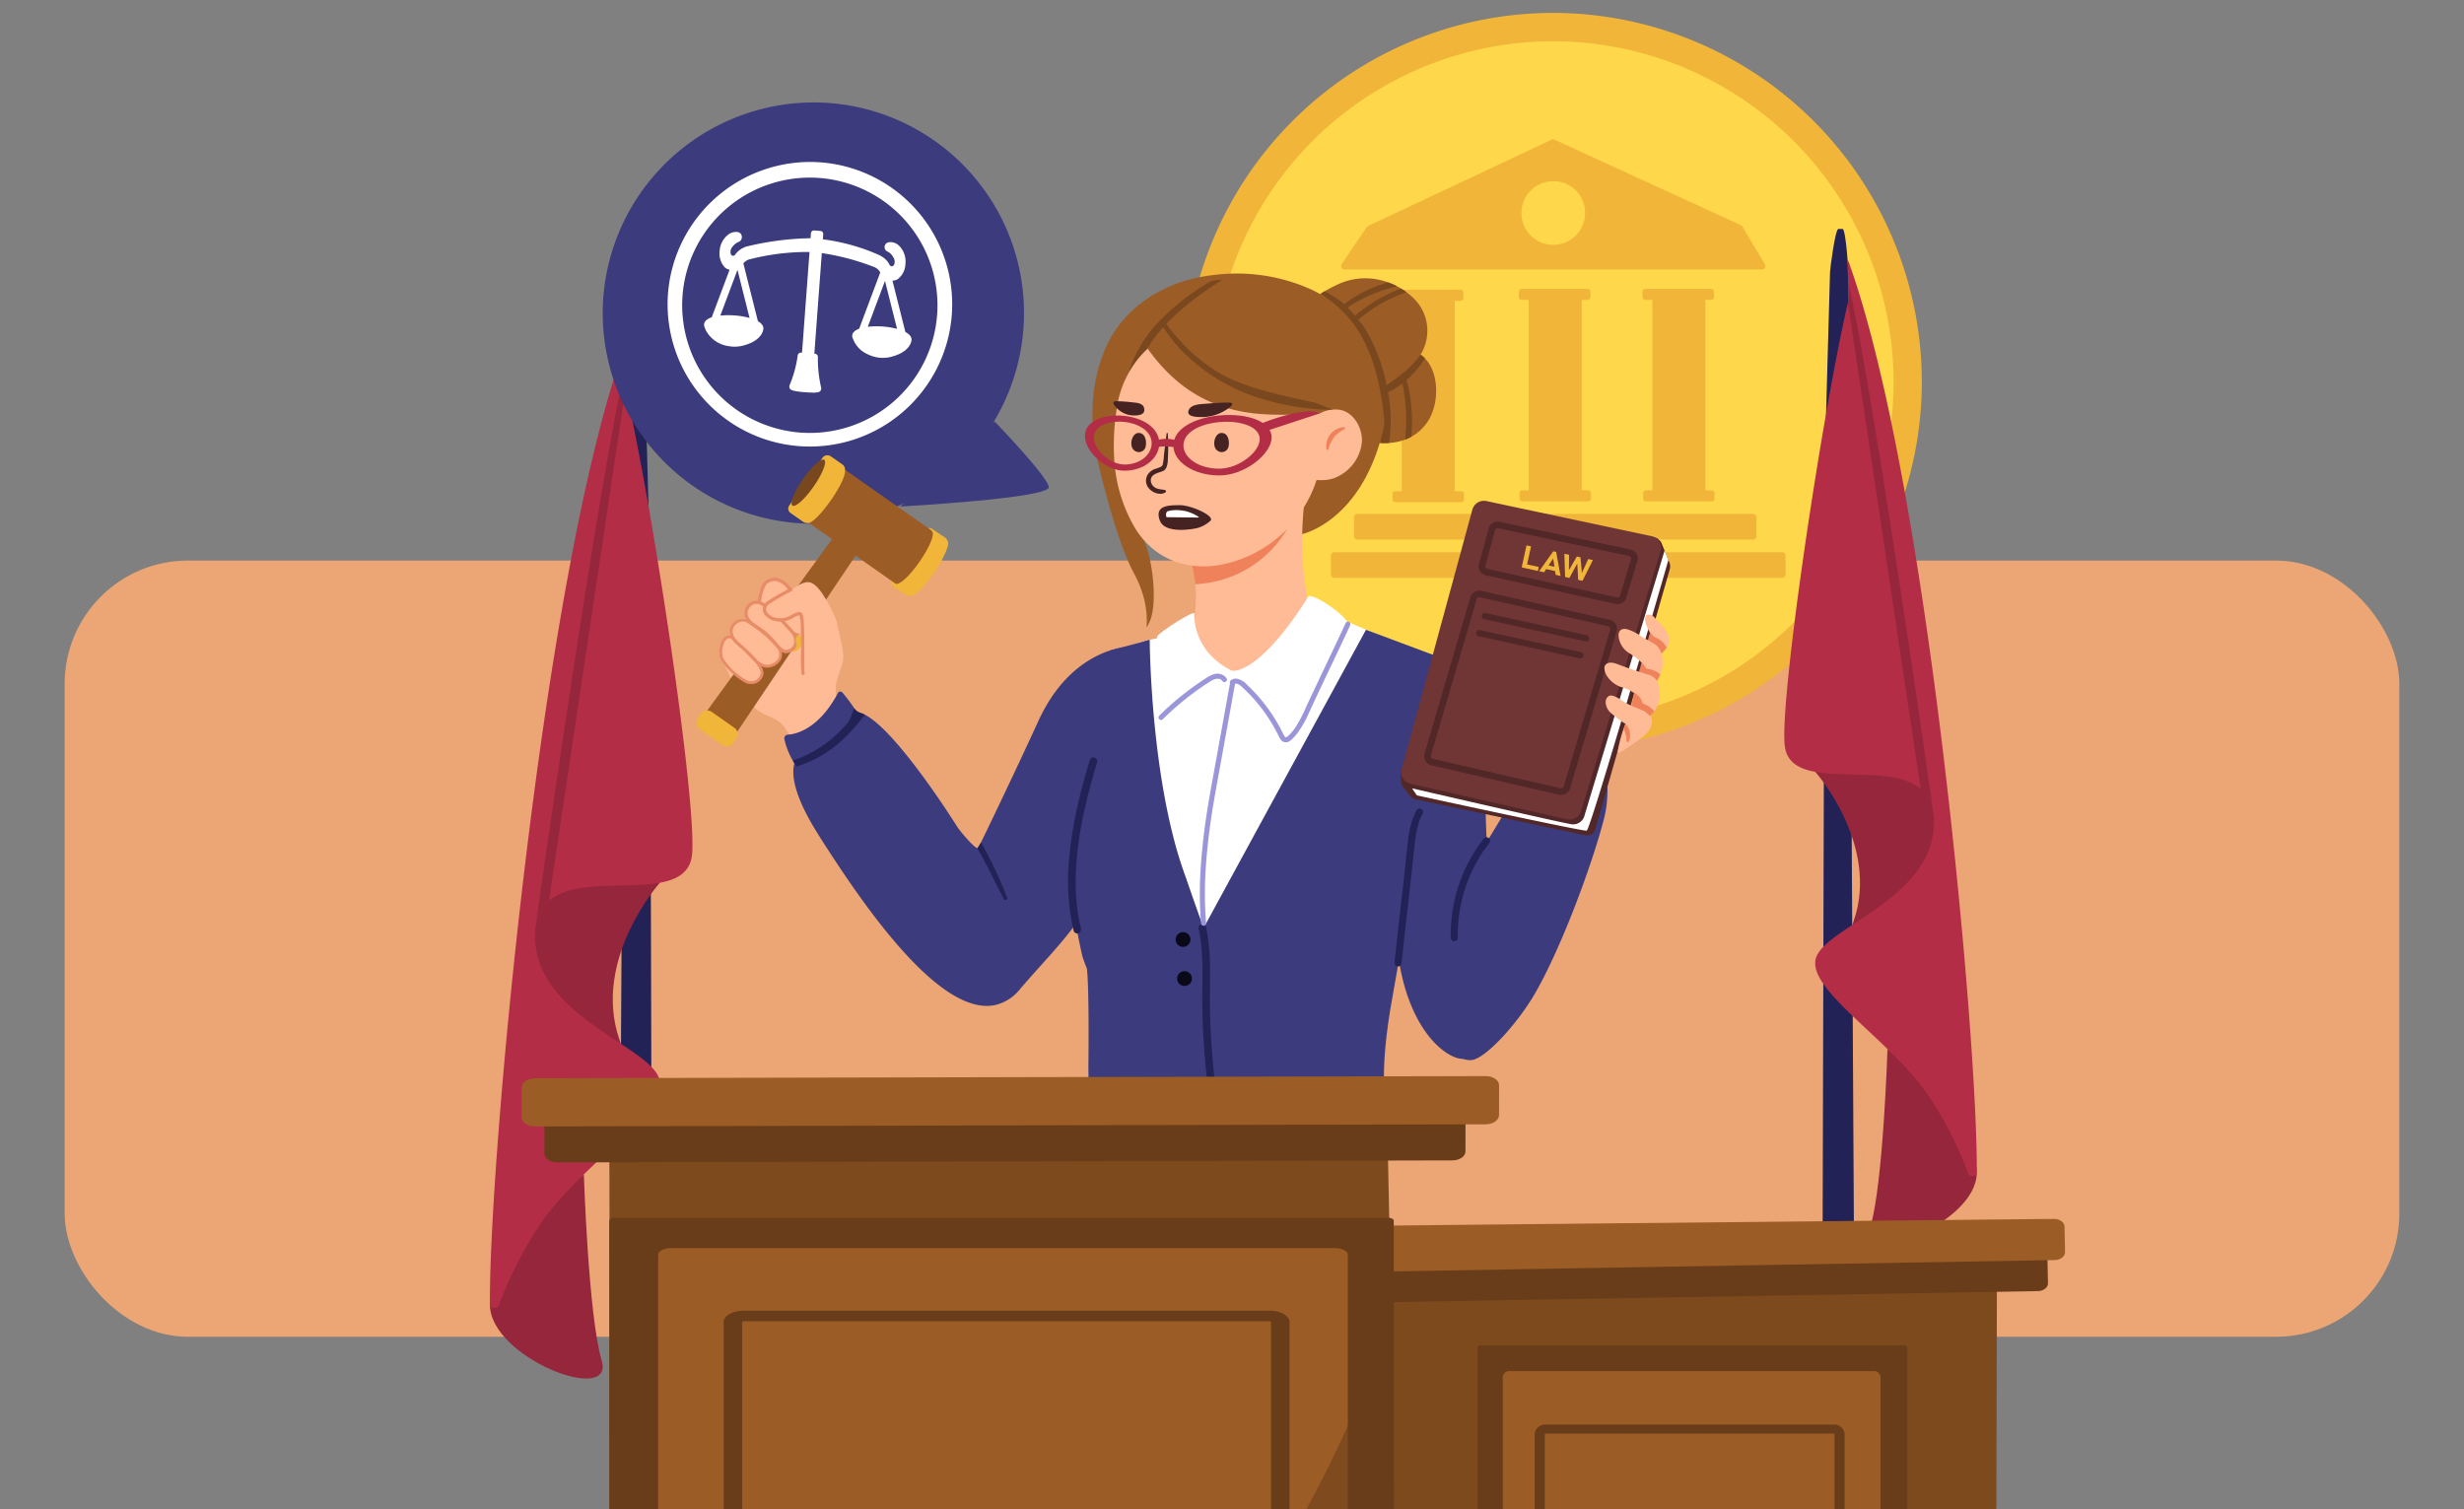 <svg xmlns="http://www.w3.org/2000/svg" xmlns:xlink="http://www.w3.org/1999/xlink" width="400" height="245" viewBox="0 0 400 245">
  <rect x="0" y="0" width="400" height="245" fill="#808080" stroke="none"/>
  <defs>
    <clipPath id="clip-path">
      <rect id="Rectángulo_420190" data-name="Rectángulo 420190" width="400" height="245" transform="translate(914.999 773)" fill="#fff" stroke="#707070" stroke-width="1"/>
    </clipPath>
    <clipPath id="clip-path-2">
      <rect id="Rectángulo_420187" data-name="Rectángulo 420187" width="356.593" height="266.599" fill="none"/>
    </clipPath>
    <clipPath id="clip-path-3">
      <rect id="Rectángulo_420186" data-name="Rectángulo 420186" width="14.274" height="31.322" fill="none"/>
    </clipPath>
  </defs>
  <g id="Enmascarar_grupo_1153303" data-name="Enmascarar grupo 1153303" transform="translate(-914.999 -773)" clip-path="url(#clip-path)">
    <g id="Grupo_1215698" data-name="Grupo 1215698" transform="translate(10.717 14.933)">
      <rect id="Rectángulo_420189" data-name="Rectángulo 420189" width="379" height="126" rx="20" transform="translate(914.782 849.067)" fill="#eca675"/>
      <g id="Grupo_1215697" data-name="Grupo 1215697" transform="translate(937.19 736.468)">
        <g id="Grupo_1215696" data-name="Grupo 1215696">
          <g id="Grupo_1215695" data-name="Grupo 1215695" clip-path="url(#clip-path-2)">
            <path id="Trazado_1160198" data-name="Trazado 1160198" d="M2202.54,369.626a59.836,59.836,0,1,1-59.836-60.064,59.95,59.95,0,0,1,59.836,60.064" transform="translate(-1923.46 -285.87)" fill="#f0b539"/>
            <path id="Trazado_1160199" data-name="Trazado 1160199" d="M2253.277,425.158a55.251,55.251,0,1,1-55.251-55.461,55.356,55.356,0,0,1,55.251,55.461" transform="translate(-1978.782 -341.403)" fill="#ffd74a"/>
            <path id="Trazado_1160200" data-name="Trazado 1160200" d="M2449.378,577.846l30.25,13.881a.557.557,0,0,1,.246.221l3.658,6.129a.557.557,0,0,1-.479.843H2415.3a.557.557,0,0,1-.462-.868l4.036-5.989a.554.554,0,0,1,.225-.193l29.813-14.021a.558.558,0,0,1,.469,0" transform="translate(-2229.931 -533.574)" fill="#f0b539"/>
            <path id="Trazado_1160201" data-name="Trazado 1160201" d="M2807.529,671.6a5.167,5.167,0,1,1-5.166-5.059,5.113,5.113,0,0,1,5.166,5.059" transform="translate(-2583.119 -615.525)" fill="#ffd74a"/>
            <path id="Trazado_1160202" data-name="Trazado 1160202" d="M2551.56,933.959h-7.728a.438.438,0,0,1-.437-.437V900.716a.438.438,0,0,1,.437-.437h7.728a.438.438,0,0,1,.437.437v32.807a.438.438,0,0,1-.437.437" transform="translate(-2348.741 -831.378)" fill="#f0b539"/>
            <path id="Trazado_1160203" data-name="Trazado 1160203" d="M2533.572,898.5H2522.9a.467.467,0,0,1-.466-.466v-.857a.467.467,0,0,1,.466-.466h10.674a.467.467,0,0,1,.466.466v.857a.467.467,0,0,1-.466.466" transform="translate(-2329.383 -828.082)" fill="#f0b539"/>
            <path id="Trazado_1160204" data-name="Trazado 1160204" d="M2534.911,1325.915h-10.674a.467.467,0,0,1-.466-.466v-.857a.467.467,0,0,1,.466-.466h10.674a.467.467,0,0,1,.466.466v.857a.467.467,0,0,1-.466.466" transform="translate(-2330.619 -1222.787)" fill="#f0b539"/>
            <path id="Trazado_1160205" data-name="Trazado 1160205" d="M2820.846,932.174h-7.728a.438.438,0,0,1-.437-.437V898.931a.438.438,0,0,1,.437-.437h7.728a.438.438,0,0,1,.437.437v32.807a.438.438,0,0,1-.437.437" transform="translate(-2597.418 -829.729)" fill="#f0b539"/>
            <path id="Trazado_1160206" data-name="Trazado 1160206" d="M2802.858,896.713h-10.674a.467.467,0,0,1-.466-.466v-.857a.467.467,0,0,1,.466-.466h10.674a.467.467,0,0,1,.466.466v.857a.467.467,0,0,1-.466.466" transform="translate(-2578.059 -826.433)" fill="#f0b539"/>
            <path id="Trazado_1160207" data-name="Trazado 1160207" d="M2804.2,1324.13h-10.674a.467.467,0,0,1-.466-.466v-.857a.467.467,0,0,1,.466-.466H2804.2a.467.467,0,0,1,.466.466v.857a.467.467,0,0,1-.466.466" transform="translate(-2579.295 -1221.139)" fill="#f0b539"/>
            <path id="Trazado_1160208" data-name="Trazado 1160208" d="M3083.105,932.174h-7.729a.438.438,0,0,1-.437-.437V898.931a.438.438,0,0,1,.437-.437h7.729a.438.438,0,0,1,.437.437v32.807a.438.438,0,0,1-.437.437" transform="translate(-2839.605 -829.729)" fill="#f0b539"/>
            <path id="Trazado_1160209" data-name="Trazado 1160209" d="M3065.117,896.713h-10.674a.467.467,0,0,1-.466-.466v-.857a.467.467,0,0,1,.466-.466h10.674a.467.467,0,0,1,.466.466v.857a.467.467,0,0,1-.466.466" transform="translate(-2820.247 -826.433)" fill="#f0b539"/>
            <path id="Trazado_1160210" data-name="Trazado 1160210" d="M3066.455,1324.13h-10.674a.467.467,0,0,1-.466-.466v-.857a.467.467,0,0,1,.466-.466h10.674a.467.467,0,0,1,.466.466v.857a.467.467,0,0,1-.466.466" transform="translate(-2821.482 -1221.139)" fill="#f0b539"/>
            <path id="Trazado_1160211" data-name="Trazado 1160211" d="M2506.822,1376.4h-64.273a.531.531,0,0,1-.529-.529v-3.1a.531.531,0,0,1,.529-.529h64.273a.531.531,0,0,1,.529.529v3.1a.531.531,0,0,1-.529.529" transform="translate(-2255.124 -1267.216)" fill="#f0b539"/>
            <path id="Trazado_1160212" data-name="Trazado 1160212" d="M2466.373,1457.679H2393.7a.564.564,0,0,1-.562-.562v-3.037a.564.564,0,0,1,.563-.563h72.675a.565.565,0,0,1,.563.563v3.037a.564.564,0,0,1-.563.563" transform="translate(-2209.981 -1342.275)" fill="#f0b539"/>
            <path id="Trazado_1160213" data-name="Trazado 1160213" d="M3439.489,775.053l1,179.037h-5.276l.176-65.737.006-2.342h0l.079-29.625h0v-.28l0-.786h0l.132-49.505.873-31.117c0-.363.82-6.995,1.365-6.995h.662c.545,0,.983,6.988.983,7.352" transform="translate(-3172.303 -708.946)" fill="#222257"/>
            <path id="Trazado_1160214" data-name="Trazado 1160214" d="M3420.651,1870.939s10.516,11.812,6.214,24.209,15.815-8.359,15.815-8.359l-1.615-15.176-18.943-4.708Z" transform="translate(-3158.858 -1724.026)" fill="#96263b"/>
            <path id="Trazado_1160215" data-name="Trazado 1160215" d="M3538.616,2507.291s-.694,21.783-2.75,28.735,17.171-.41,17.24-8.576-14.49-20.159-14.49-20.159" transform="translate(-3265.113 -2315.4)" fill="#96263b"/>
            <path id="Trazado_1160216" data-name="Trazado 1160216" d="M3365.2,834.812c-.639-1.774.277,4.758-.143,6.561-4.24,18.183-11.074,64.1-10.265,71.844,1.013,9.694,23.712-.907,24.219,11.964s-17.635,17.445-19.154,22.614,12.416,13.384,18.494,22.645a59.934,59.934,0,0,1,6.262,12.354c.19.527,1.352.438,1.358-.1.266-20.284-7.831-111.952-20.771-147.879" transform="translate(-3097.978 -770.642)" fill="#b32d46"/>
            <path id="Trazado_1160217" data-name="Trazado 1160217" d="M3489.711,881.507l11.806,78.907a5.765,5.765,0,0,1,2.037,3.77s-9.612-68.075-13.844-86.215a17.01,17.01,0,0,1,0,3.538" transform="translate(-3222.633 -810.775)" fill="#96263b"/>
            <path id="Trazado_1160218" data-name="Trazado 1160218" d="M887.252,1137.27l-.18-67.5-.006-2.465h0l-.084-31.169h0v-.295l0-.827h0l-.139-52.087-.918-32.74c0-.382-.863-7.359-1.436-7.359h-.7c-.573,0-1.034,7.352-1.034,7.735l-1.041,186.706Z" transform="translate(-814.234 -870.671)" fill="#222257"/>
            <path id="Trazado_1160219" data-name="Trazado 1160219" d="M689.779,2103.589s-11.064,12.427-6.538,25.471-16.64-8.8-16.64-8.8l1.7-15.967,19.931-4.953Z" transform="translate(-615.584 -1938.676)" fill="#96263b"/>
            <path id="Trazado_1160220" data-name="Trazado 1160220" d="M624.515,2773.122s.73,22.919,2.893,30.233-18.066-.432-18.138-9.023,15.245-21.21,15.245-21.21" transform="translate(-562.641 -2560.886)" fill="#96263b"/>
            <path id="Trazado_1160221" data-name="Trazado 1160221" d="M631.046,1013.439c.672-1.867-.292,5.006.151,6.9,4.461,19.131,11.652,67.438,10.8,75.59-1.066,10.2-24.949-.954-25.482,12.588s18.554,18.355,20.153,23.793S623.6,1146.4,617.21,1156.139a63.045,63.045,0,0,0-6.589,13c-.2.554-1.422.461-1.429-.109-.28-21.341,8.239-117.789,21.854-155.59" transform="translate(-562.563 -935.583)" fill="#b32d46"/>
            <path id="Trazado_1160222" data-name="Trazado 1160222" d="M721.035,1062.568l-12.422,83.022a6.067,6.067,0,0,0-2.144,3.966s10.113-71.624,14.566-90.71a17.9,17.9,0,0,0,0,3.722" transform="translate(-652.401 -977.809)" fill="#96263b"/>
            <path id="Trazado_1160223" data-name="Trazado 1160223" d="M848.449,531.181a34.194,34.194,0,1,0,36.644-31.672,34.281,34.281,0,0,0-36.644,31.672" transform="translate(-783.425 -461.19)" fill="#3b3b7d"/>
            <path id="Trazado_1160224" data-name="Trazado 1160224" d="M986.047,647.162a23.1,23.1,0,1,0,24.758-21.4,23.161,23.161,0,0,0-24.758,21.4m2.372.178a20.723,20.723,0,1,1,19.122,22.292,20.748,20.748,0,0,1-19.122-22.292" transform="translate(-910.522 -577.811)" fill="#fff"/>
            <path id="Trazado_1160225" data-name="Trazado 1160225" d="M1068.463,790.757a.551.551,0,0,0,.069.3,3.826,3.826,0,0,0,.173.45,4.643,4.643,0,0,0,3.416,2.376,5.082,5.082,0,0,0,2.266-.091c2.91-.774,2.943-2.371,2.943-2.371.024-.33-.289-.659-.837-.945l-2.453-9.74a2.706,2.706,0,0,1,1.182-.892l.169-.044q.056-.012.107-.027a37.683,37.683,0,0,1,10.106-1.155l-1.273,17.12-.51-.038a.169.169,0,0,0-.171.145,18.971,18.971,0,0,1-1.34,4.918.242.242,0,0,0,.034.2,9.833,9.833,0,0,0,4.308.323.241.241,0,0,0,.064-.195,21.2,21.2,0,0,1-.546-5.06c.01-.147-.071-.166-.148-.172l-.456-.034,1.272-17.107a38.641,38.641,0,0,1,8.992,2.334l.067.027a2.523,2.523,0,0,1,1.207,1.159l-3.555,9.481c-.627.2-1.015.491-1.041.834a.56.56,0,0,0,.081.323,4.1,4.1,0,0,0,2.295,2.382,5.09,5.09,0,0,0,3.548.331c2.91-.774,2.943-2.371,2.943-2.371.026-.352-.332-.7-.95-1l-2.292-9.1.017.007c1.208.462,2.07-.676,2.233-2.308s-.955-3.042-1.961-3.065a1.778,1.778,0,0,0-.392.034.41.41,0,0,0-.06.747,2.337,2.337,0,0,1,1.126,1.073c.986,1.683-.657,2.718-1.254,1.612a2.991,2.991,0,0,0-1.288-1.287c-.034-.024-.219-.117-.219-.117a32.4,32.4,0,0,0-9.388-2.566l.089-1.192a.11.11,0,0,0-.094-.123l-1.032-.077a.11.11,0,0,0-.111.108l-.087,1.172c-4-.249-10.033,1.171-10.568,1.3l-.031.008-.007,0h0c-.035.011-.2.065-.235.081a3.023,3.023,0,0,0-1.431,1.093c-.755,1-2.225-.264-1-1.781a2.483,2.483,0,0,1,1.108-.847.468.468,0,0,0-.015-.86c-.049-.011-.1-.019-.152-.026-1-.128-2.313,1.1-2.393,2.738-.078,1.6.575,2.836,1.784,2.631l-3.153,8.409c-.7.2-1.131.506-1.158.871m25.593.835,3.359-8.958a2.029,2.029,0,0,0,.209.194l2.314,9.188a10.994,10.994,0,0,0-2.885-.575,10.871,10.871,0,0,0-3,.151M1076,790.254a10.771,10.771,0,0,0-2.994-.616,11.089,11.089,0,0,0-2.885.128l3.168-8.449a2,2,0,0,0,.4-.248Z" transform="translate(-986.689 -716.479)" fill="#fff"/>
            <path id="Trazado_1160226" data-name="Trazado 1160226" d="M1081.067,797.187c-.321,0-.724-.016-1.231-.054-2.125-.159-2.391-.427-2.461-.627a.631.631,0,0,1-.05-.461l.008-.028.012-.027a18.729,18.729,0,0,0,1.309-4.805.549.549,0,0,1,.58-.485l.128.01,1.216-16.345a37.814,37.814,0,0,0-9.6,1.16c-.038.011-.078.021-.119.03l-.151.04a1.985,1.985,0,0,0-.866.634l2.361,9.376c.767.446.91.906.888,1.224-.011.2-.194,1.91-3.227,2.716a5.488,5.488,0,0,1-2.435.1,4.926,4.926,0,0,1-3.694-2.592,4.265,4.265,0,0,1-.181-.465.918.918,0,0,1-.095-.473c.026-.347.268-.819,1.247-1.151l2.9-7.72a1.592,1.592,0,0,1-.788-.385,3.3,3.3,0,0,1-.827-2.645,3.584,3.584,0,0,1,1.236-2.541,2.1,2.1,0,0,1,1.588-.558c.062.008.124.019.184.032a.777.777,0,0,1,.591.742.826.826,0,0,1-.534.855,2.14,2.14,0,0,0-.933.725,1.247,1.247,0,0,0-.332,1.2.475.475,0,0,0,.353.316.423.423,0,0,0,.377-.2,3.3,3.3,0,0,1,1.474-1.165c.036-.015.066-.027.089-.039l0,0,0-.034.316-.077.046-.011a46.591,46.591,0,0,1,10.3-1.326l.059-.8a.493.493,0,0,1,.521-.461l1.032.077a.493.493,0,0,1,.447.533l-.061.827a32.42,32.42,0,0,1,9.145,2.558,2.043,2.043,0,0,1,.276.15c.015.01.054.034.089.054a3.234,3.234,0,0,1,1.313,1.362.425.425,0,0,0,.344.258.476.476,0,0,0,.395-.259,1.248,1.248,0,0,0-.151-1.235,2,2,0,0,0-.935-.91.79.79,0,0,1,.125-1.478,2.183,2.183,0,0,1,.476-.042,2.1,2.1,0,0,1,1.487.788,3.587,3.587,0,0,1,.846,2.7,3.252,3.252,0,0,1-1.244,2.515,1.571,1.571,0,0,1-.868.241l2.1,8.347c.865.463,1.026.951,1,1.288-.011.2-.194,1.91-3.227,2.716a5.456,5.456,0,0,1-3.812-.356,4.457,4.457,0,0,1-2.483-2.577.923.923,0,0,1-.109-.5c.024-.329.245-.779,1.127-1.108l3.423-9.128a1.861,1.861,0,0,0-.914-.853l-.079-.032a39.042,39.042,0,0,0-8.494-2.259l-1.214,16.326.074.006a.514.514,0,0,1,.5.581,20.96,20.96,0,0,0,.536,4.944l.008.047a.631.631,0,0,1-.118.442c-.075.143-.268.308-1.3.308m-2.946-1.065a14.021,14.021,0,0,0,3.567.266,21.411,21.411,0,0,1-.526-4.776l-.621-.047,1.33-17.885.4.045a39.362,39.362,0,0,1,9.092,2.359l.009,0,.051.021a2.6,2.6,0,0,1,1.28,1.143l.106.157.114.165,0,.009.161.171a1.639,1.639,0,0,0,.17.157l.1.081.009.036.314.124a.892.892,0,0,0,.835-.047,2.574,2.574,0,0,0,.885-1.94,2.81,2.81,0,0,0-.658-2.113,1.382,1.382,0,0,0-.931-.53,1.427,1.427,0,0,0-.272.02.123.123,0,0,0,0,.034,2.751,2.751,0,0,1,1.286,1.224,1.973,1.973,0,0,1,.152,2.008,1.239,1.239,0,0,1-1.05.639h-.018a1.164,1.164,0,0,1-1-.659,2.489,2.489,0,0,0-1.024-1.065c-.053-.031-.1-.058-.141-.087-.025-.015-.1-.056-.176-.092a32.325,32.325,0,0,0-9.26-2.528l-.366-.042.1-1.293-.473-.035-.1,1.283-.377-.023c-3.915-.243-9.8,1.131-10.455,1.289l-.014,0c-.1.033-.164.054-.185.062-.04.02-.082.037-.131.058a2.56,2.56,0,0,0-1.157.919,1.163,1.163,0,0,1-1.09.5,1.237,1.237,0,0,1-.962-.79,1.972,1.972,0,0,1,.447-1.963,2.879,2.879,0,0,1,1.282-.969.169.169,0,0,0,.009-.128c-.033-.007-.067-.012-.1-.017a1.38,1.38,0,0,0-1,.385,2.807,2.807,0,0,0-.963,1.992,2.618,2.618,0,0,0,.571,2.035.87.87,0,0,0,.767.2l.267-.045.007-.018.141-.066a1.608,1.608,0,0,0,.322-.2l.172-.137,0-.007.146-.153.114-.121a2.75,2.75,0,0,1,1.233-.873l.014,0,.173-.045.015,0c.028-.006.054-.012.078-.02l.016,0a37.9,37.9,0,0,1,10.221-1.166l.389.022-1.331,17.89-.679-.051a19.336,19.336,0,0,1-1.269,4.643m3.052-4.727h0m8.057-3.984,0,0-.176.057c-.6.194-.77.411-.777.5a.191.191,0,0,0,.032.1l.021.037.013.041a3.655,3.655,0,0,0,2.094,2.148,4.7,4.7,0,0,0,3.284.306c2.553-.679,2.656-1.961,2.659-2.015v-.014c.007-.091-.138-.34-.735-.629l-.161-.078v-.006l-.294-.108a10.665,10.665,0,0,0-2.781-.552,10.524,10.524,0,0,0-2.888.143Zm-23.934-1.831v0l-.183.054c-.683.2-.877.435-.884.532a.179.179,0,0,0,.026.093l.016.031.01.033a3.469,3.469,0,0,0,.156.405,4.186,4.186,0,0,0,3.139,2.159,4.729,4.729,0,0,0,2.1-.084c2.553-.679,2.656-1.961,2.659-2.016v-.014c.006-.082-.118-.309-.632-.577l-.152-.079,0-.008-.3-.118a10.408,10.408,0,0,0-2.884-.591,10.768,10.768,0,0,0-2.782.122Zm26.147.824c.334,0,.676.013,1.021.039a12.509,12.509,0,0,1,2.318.385l-1.96-7.785-2.792,7.446a11.319,11.319,0,0,1,1.413-.084m-24.046-1.8c.334,0,.675.013,1.019.039a12.347,12.347,0,0,1,2.424.414l-1.966-7.807-2.784,7.425a11.573,11.573,0,0,1,1.307-.071m24.32-8.973,0,0,0,0m-21.285-1.375,0,0,0,0" transform="translate(-982.072 -711.862)" fill="#fff"/>
            <path id="Trazado_1160227" data-name="Trazado 1160227" d="M1494.661,1176.313s8.514,8.791,8.8,10.625-24.138,3.171-24.138,3.171Z" transform="translate(-1366.105 -1086.286)" fill="#3b3b7d"/>
            <path id="Trazado_1160228" data-name="Trazado 1160228" d="M2366.168,885.568a4.444,4.444,0,0,0-.717-.606.358.358,0,0,0,.028-.055,7.362,7.362,0,0,0-.85-8.787,11.2,11.2,0,0,0-1.466-1.3,10.109,10.109,0,0,0-.888-.591c-.208-.131-.423-.25-.642-.363a11.335,11.335,0,0,0-1.468-.64,10.56,10.56,0,0,0-8,.265,23.927,23.927,0,0,0-2.313,1.2c-.18.1-.362.219-.535.339l-.018.01a7.587,7.587,0,0,0-1.184.949.387.387,0,0,0-.627.329c.02.142.047.278.079.412a1.242,1.242,0,0,0,.06,1.329.314.314,0,0,0,.445.084c.26.562.55,1.114.778,1.718a13.124,13.124,0,0,1,.424,1.39c.075.29.143.58.209.873.148.651.289,1.3.476,1.936.017.058.033.119.053.179.107.365.217.731.337,1.1a32.166,32.166,0,0,0,2.985,6.91c-.069.368-.129.726-.185,1.066a14.207,14.207,0,0,0-.159,1.447c-.049.745-.049,1.5-.037,2.245l-.709-.22a.365.365,0,0,0-.271.678c.321.142.653.282.993.419.008.378.013.754.009,1.133,0,.282.468.3.493.017.03-.308.052-.616.073-.929.2.072.391.143.59.209a17.867,17.867,0,0,0,4.776.988c.012,0,.023,0,.035,0a10.617,10.617,0,0,0,1.408-.007,9.183,9.183,0,0,0,2.6-.544,7.863,7.863,0,0,0,1-.463,6.918,6.918,0,0,0,.931-.61,7.036,7.036,0,0,0,1.01-.936,7.672,7.672,0,0,0,.558-.683c2.042-2.8,2.135-8.01-.281-10.487" transform="translate(-2167.748 -805.79)" fill="#9c5c26"/>
            <path id="Trazado_1160229" data-name="Trazado 1160229" d="M2368.559,881.82c-.135.035-.269.068-.4.1a24.071,24.071,0,0,0-7.6,3.311,14.436,14.436,0,0,0-4.149,4.836c-.445.794-.846,1.621-1.218,2.465-.068.15-.328.08-.283-.084a15.549,15.549,0,0,1,1.293-3.255c2.027-3.746,5.481-6.146,9.76-7.651.377-.131.754-.254,1.133-.368a11.313,11.313,0,0,1,1.468.64" transform="translate(-2174.673 -813.74)" fill="#7a481e"/>
            <path id="Trazado_1160230" data-name="Trazado 1160230" d="M2371.929,905.386c-.178.316-.348.641-.509.97a.345.345,0,0,1-.625-.29,12.333,12.333,0,0,1,.8-1.78,22.024,22.024,0,0,1,6.653-7.019,22.934,22.934,0,0,1,5.612-2.985,10.06,10.06,0,0,1,.888.591,23.572,23.572,0,0,0-12.815,10.513" transform="translate(-2189.329 -825.839)" fill="#7a481e"/>
            <path id="Trazado_1160231" data-name="Trazado 1160231" d="M2498.24,1034.436a15.166,15.166,0,0,1-1.362,1.86c-.224.268-.459.527-.707.774-.294.307-.6.6-.921.87q-.32.282-.66.54a12.321,12.321,0,0,1-3.676,1.968.361.361,0,0,1-.352-.621c1.264-.937,2.541-1.768,3.736-2.706.19-.15.382-.3.569-.458.358-.3.708-.615,1.045-.947.2-.2.4-.4.586-.615s.372-.42.548-.645.345-.448.5-.679a.422.422,0,0,1-.028.055,4.445,4.445,0,0,1,.717.606" transform="translate(-2299.818 -954.657)" fill="#7a481e"/>
            <path id="Trazado_1160232" data-name="Trazado 1160232" d="M2383.24,924.865a11.165,11.165,0,0,1-1.443.006,23.28,23.28,0,0,0-.015-7.972,28.519,28.519,0,0,0-3.71-9.569,25.615,25.615,0,0,0-3.488-4.6,28.531,28.531,0,0,0-2.394-2.119c.179-.124.366-.24.552-.349a16.125,16.125,0,0,1,3.207,2.088,27.076,27.076,0,0,1,3.393,3.968,28.437,28.437,0,0,1,3.481,9.174,25.594,25.594,0,0,1,.417,9.372" transform="translate(-2190.639 -831.363)" fill="#7a481e"/>
            <path id="Trazado_1160233" data-name="Trazado 1160233" d="M2542.856,1081.986a7.9,7.9,0,0,1-1,.463c.046-.834.148-1.671.164-2.508a30.479,30.479,0,0,0-.189-3.994q-.149-1.327-.407-2.634c-.085-.455-.182-.905-.292-1.359.19-.15.383-.3.569-.458.139.424.269.85.383,1.278a25.726,25.726,0,0,1,.771,9.212" transform="translate(-2346.653 -989.491)" fill="#7a481e"/>
            <path id="Trazado_1160234" data-name="Trazado 1160234" d="M1934.539,887.7c-3.512,15.016-13.191,17.043-13.191,17.043s-28.712-4.121-26.426-.492,2.994,11.969,1.662,14.713.927-1.441-2.513-7.792-6.51-20.914-6.51-20.914c-.649-6.483-.1-11.457,2.1-16.208,2.569-5.547,8.111-9.413,14.09-10.8a28.81,28.81,0,0,1,2.859-.518q.9-.122,1.8-.187a29.349,29.349,0,0,1,14.376,2.482c8.476,3.919,11.005,12.454,11.856,20.948a5.286,5.286,0,0,1-.109,1.727" transform="translate(-1742.864 -796.447)" fill="#9c5c26"/>
            <path id="Trazado_1160235" data-name="Trazado 1160235" d="M1767.165,1685.794a3.788,3.788,0,0,1,.58,1.038,15.951,15.951,0,0,1,.639,2.177c.119.51.24,1.071.369,1.681,0,.022.01.045.014.068.406,1.929.885,4.346,1.623,7.226a16.248,16.248,0,0,0,.643,1.58c.036.08.073.159.11.237.3.628.605,1.177.764,1.193.5.048-.73-2.881-.2-2.843a24.315,24.315,0,0,1,3.524.509,16.6,16.6,0,0,1,9.957,6.04,29.318,29.318,0,0,0,5.223-5.695,40.87,40.87,0,0,0,4.718-9.011c2.282-5.926,2.272-12.422,1.357-18.245q-.108-.695-.235-1.374a64.832,64.832,0,0,0-5.446-16.406s-1.345,0-3.474.162l-.262.02c-.4.03-.815.068-1.26.111-.974.094-2.049.22-3.2.387-.22.031-.44.064-.662.1l-.562.09a52.885,52.885,0,0,0-7.191,1.678l-.122.037a15.983,15.983,0,0,0-8.2,7.083,23.969,23.969,0,0,0-2.946,8.169c-2.2,12.171,4.477,12.821,4.237,13.988" transform="translate(-1627.596 -1527.385)" fill="#fde5d6"/>
            <path id="Trazado_1160236" data-name="Trazado 1160236" d="M1839.373,1626.605a42.77,42.77,0,0,0,.754,6.792v0c.56,3.087,1.283,5.821,1.619,7.025.116.418.186.651.186.651q.116.785.213,1.588a110.541,110.541,0,0,1,.642,14.717c-.017,1.142-.047,2.26-.086,3.342q-.02.584-.045,1.153c-.079,1.9-.183,3.661-.292,5.228-.3,4.242-.633,7.036-.633,7.036a13.219,13.219,0,0,0,4.38,2.353c15,5.212,48.285.655,43.129-9.13-8.381-15.9,8.127-69.068,8.127-69.068l-14.546-6.2-26.021,2.271-2.141.922-2.311,1-7.274,3.132s-1.486,4.485-2.94,10.16c-.382,1.488-.762,3.059-1.112,4.651-.3,1.387-.587,2.792-.828,4.173a46.214,46.214,0,0,0-.82,8.2" transform="translate(-1698.598 -1470.248)" fill="#fff"/>
            <path id="Trazado_1160237" data-name="Trazado 1160237" d="M2091.009,1286.6c-.12,2.741,4.7,6.184,6.031,6.184,8.174,0,14.794-2.262,13.353-7.736-3.5-13.289-.7-20.952-.989-26.452.5,9.59-22.294,2.615-18.962,15.477,1.571,6.066.751,8.3.567,12.527" transform="translate(-1930.147 -1162.274)" fill="#ffbb95"/>
            <path id="Trazado_1160238" data-name="Trazado 1160238" d="M2098.534,1409.54s9.371.035,15.465-5.909c0,0-.162.3-.478.783a18.162,18.162,0,0,1-13.32,8.134l-1.121.118s-.271-1.834-.545-3.125" transform="translate(-1937.927 -1296.206)" fill="#f0825b"/>
            <path id="Trazado_1160239" data-name="Trazado 1160239" d="M1965.8,982.148a19.384,19.384,0,0,0-4.638-9.742c-1.743-1.88-4.839-2.89-7.211-3.68a18.384,18.384,0,0,0-7.76-.837,15.376,15.376,0,0,0-8.127,3.982,16.509,16.509,0,0,0-5.091,10.165,36.826,36.826,0,0,0-.37,7.481,24.752,24.752,0,0,0,3.365,11.476,13.454,13.454,0,0,0,2.557,3.1c3.66,3.26,8.665,3.859,13.263,2.447a20.215,20.215,0,0,0,11.6-8.856,19.007,19.007,0,0,0,2.942-9.312,28.606,28.606,0,0,0-.535-6.23" transform="translate(-1784.644 -893.717)" fill="#ffbb95"/>
            <path id="Trazado_1160240" data-name="Trazado 1160240" d="M2329.5,1150.767a5.257,5.257,0,0,0-3.54.87,2.435,2.435,0,0,0-1.085,2.276.133.133,0,0,0,.034.08,6.573,6.573,0,0,1-.271.6c-.231.512-.5,1.006-.757,1.507a10.08,10.08,0,0,0-1.021,3.039,2.241,2.241,0,0,0,.665,2.077,4.535,4.535,0,0,0,2.869.985,6.862,6.862,0,0,0,1.086-.041,5.519,5.519,0,0,0,1.15-.251,7.011,7.011,0,0,0,4.6-5.871c.158-2.227-1.321-4.964-3.729-5.272" transform="translate(-2145.052 -1062.662)" fill="#ffbb95"/>
            <path id="Trazado_1160241" data-name="Trazado 1160241" d="M2385.547,1188.177a3.105,3.105,0,0,0-2.849,3.574.166.166,0,0,0,.32.012,6.359,6.359,0,0,1,1-2.067,5.365,5.365,0,0,1,1.617-1.182.183.183,0,0,0-.091-.338" transform="translate(-2200.281 -1097.241)" fill="#f0825b"/>
            <path id="Trazado_1160242" data-name="Trazado 1160242" d="M1990.66,939.571c9.219,14.553,21.7,11.933,26.744,12.337a5.871,5.871,0,0,0,2.685-.515c.044-.02,3.007-11.543-9.817-15.731-7.278-2.377-12.612-.8-15.865,1.013-.208.116-.408.233-.6.35a13.782,13.782,0,0,0-3.148,2.546" transform="translate(-1838.309 -862.942)" fill="#9c5c26"/>
            <path id="Trazado_1160243" data-name="Trazado 1160243" d="M1964.5,890.535a13.908,13.908,0,0,1,2.946-3.774,23.175,23.175,0,0,1,2.635-3.537c.163-.184.332-.366.5-.546.016-.019.033-.036.049-.053q.248-.263.5-.519a37.4,37.4,0,0,1,3.622-3.177,59.637,59.637,0,0,1,4.941-3.431q-.905.066-1.8.187a39.058,39.058,0,0,0-7.418,5.523c-.16.15-.316.305-.471.464-.031.033-.064.064-.1.1q-.239.241-.471.489a20.084,20.084,0,0,0-4.942,8.279" transform="translate(-1814.152 -808.492)" fill="#7a481e"/>
            <path id="Trazado_1160244" data-name="Trazado 1160244" d="M2029.074,957.906c.07.107.138.213.208.319.09.137.18.274.271.409.053.08.106.159.16.239q.238.359.478.713a24.056,24.056,0,0,0,2.64,3.193,30.491,30.491,0,0,0,12.912,7.712,38.946,38.946,0,0,0,6.838,1.451,25.823,25.823,0,0,0,4.735.282c-.609-.072-2.28-.958-3.078-1.135-5.1-1.136-11.35-2.32-15.706-4.966a27.288,27.288,0,0,1-5.7-4.657,34.236,34.236,0,0,1-2.543-3.036l-.076-.1-.156-.212-.177-.24c-.113-.152-.224-.305-.336-.459q-.239.241-.471.489" transform="translate(-1873.783 -884.143)" fill="#7a481e"/>
            <path id="Trazado_1160245" data-name="Trazado 1160245" d="M2097,1136.151c-1.222,0-2.511.1-3.729.188-.815.062-2.26.091-2.7.935-.652,1.259,1.46,1.232,2.174,1.226a7.414,7.414,0,0,0,4.231-1.425c.437-.307,1.138-.921.022-.925" transform="translate(-1930.459 -1049.198)" fill="#442322"/>
            <path id="Trazado_1160246" data-name="Trazado 1160246" d="M1932.021,1134.184a3.92,3.92,0,0,0,2.879,1.4c.518.007,2.05.037,1.75-1.2-.2-.829-1.248-.859-1.832-.921a25,25,0,0,0-2.685-.191c-.811,0-.386.6-.112.907" transform="translate(-1783.825 -1046.544)" fill="#442322"/>
            <path id="Trazado_1160247" data-name="Trazado 1160247" d="M2147.184,1200.616c-1.443-.583-2.134,1.94-1.172,2.719a1.135,1.135,0,0,0,1.873-.561c.168-.672.048-1.855-.7-2.158" transform="translate(-1981.36 -1108.649)" fill="#442322"/>
            <path id="Trazado_1160248" data-name="Trazado 1160248" d="M1971.3,1200.619c-1.443-.584-2.134,1.94-1.172,2.719a1.135,1.135,0,0,0,1.873-.562c.168-.672.048-1.854-.7-2.157" transform="translate(-1818.933 -1108.652)" fill="#442322"/>
            <path id="Trazado_1160249" data-name="Trazado 1160249" d="M2002.853,1210.391a2.61,2.61,0,0,1-1.569-.892,1.891,1.891,0,0,1,0-2.43,2.529,2.529,0,0,1,.954-.667,6.7,6.7,0,0,0,1.037-.386.681.681,0,0,0,.324-.546,8.935,8.935,0,0,0,.121-.888c.037-.461.09-.917.146-1.376q.157-1.289.316-2.578a.108.108,0,0,1,.039-.077.1.1,0,0,1,.075-.017.1.1,0,0,1,.083.1,33.35,33.35,0,0,1,.039,3.5c-.04.772.048,2.216-.837,2.587-.136.057-.293.109-.459.164-.7.233-1.571.522-1.5,1.444a1.463,1.463,0,0,0,.945,1.2,2.317,2.317,0,0,0,.537.141c.076.012.153.022.23.033s.151.02.226.032a2.274,2.274,0,0,1,.424.1.149.149,0,0,1,.1.131.233.233,0,0,1-.089.216,1.575,1.575,0,0,1-1.132.2" transform="translate(-1847.709 -1108.652)" fill="#442322"/>
            <path id="Trazado_1160250" data-name="Trazado 1160250" d="M1844.345,1670.441a1.258,1.258,0,0,0,.363-.153l.054-.032.038-.025c.018-.011.035-.023.053-.035.073-.048.152-.106.236-.171,0,0,0,0,0,0l.07-.054c.017-.012.033-.026.05-.041q.428-.346.855-.68l0,0a69.972,69.972,0,0,1,14.633-8.667c3.785-1.676,6.445-2.488,6.834-2.679-4.18-8.29-1.413-15.835-4.627-24.014-.237-.606-.508-1.215-.817-1.828a18.007,18.007,0,0,0-2.856.124h0a20.57,20.57,0,0,0-2.318.42c-.111.027-.224.054-.335.083l-.155.041c-.1.026-.207.055-.312.084q-.189.052-.38.109l-.037.011c-.127.038-.255.077-.382.118s-.267.085-.4.13c-.095.031-.19.064-.285.1-.079.026-.157.054-.235.083s-.153.055-.23.083q-.546.2-1.089.428l-.287.121-.295.129q-.209.092-.416.188c-.109.049-.217.1-.325.152q-.363.17-.725.352l-.256.13-.237.123c-1.581,7.173-6.5,30.455-6.192,35.379" transform="translate(-1703.179 -1507.138)" fill="#fff"/>
            <path id="Trazado_1160251" data-name="Trazado 1160251" d="M1250.224,1563.034a37.745,37.745,0,0,0,1.37-3.91c.429-1.227-.586-4.635-.8-5.873-.332-1.959-1.256-2.667-2.938-3.522a9.831,9.831,0,0,0-3.23-1.193,2.735,2.735,0,0,0-.572,0,1.909,1.909,0,0,0-1.089.45.373.373,0,0,0-.132.183.406.406,0,0,0,.016.214c.28,1.046,1.285,1.755,1.766,2.689a11.918,11.918,0,0,0,1.12,1.656,2.155,2.155,0,0,1,.56,1.7,3.422,3.422,0,0,0-.343,1.635,5.894,5.894,0,0,0,1.96,2.578c.584.5,1.283,2.835,2.045,2.639.23-.06.115,1.015.264.753" transform="translate(-1147.71 -1430.007)" fill="#ffbb95"/>
            <path id="Trazado_1160252" data-name="Trazado 1160252" d="M1100.458,1525.132c.206,1.67,3.381,7.919,6.956,9.57,1.28.593,2.577.993,3.392,2.308.005.009,1.445,2.07,1.8,2.456,3.711-1.959,5.089-5.683,6.606-6.779a9.307,9.307,0,0,1-.158-2.983,13.2,13.2,0,0,0,.433-2.395c.114-1.06-1.236-4.621-2.775-6.024a11.951,11.951,0,0,1-2.352-2.957c-1.149-2.02-3.189-5.161-4.881-5.363a2.112,2.112,0,0,0-2.277,1.283,3.682,3.682,0,0,0-.255,1.041c-.026.191-.051.385-.083.57a2.819,2.819,0,0,1-.13.525,1.992,1.992,0,0,1-.143.306c-.084.14-1.048.067-1.186.188-.466.424-.493.356-.776.835a1.72,1.72,0,0,0-.067.617c-.008.282.265,1.058.147,1.157-.028.022-.353-.018-.381,0a4.069,4.069,0,0,0-.793.091c-.5.172-.652.354-1.262,1.03-.01.014-.022.025-.032.039a2.561,2.561,0,0,0-.17.908,3.924,3.924,0,0,1,.069.529c-1.464.28-1.771,2.34-1.682,3.042" transform="translate(-1016.224 -1397.157)" fill="#ffbb95"/>
            <path id="Trazado_1160253" data-name="Trazado 1160253" d="M1234.2,1756.11a.588.588,0,0,0-.543.7,12.577,12.577,0,0,0,1.368,3.506,10.338,10.338,0,0,0,.587.944s0,0,0,0a.008.008,0,0,1,0,0c.007,0,.011,0,.018,0,3.739-.273,6.946-3.679,8.711-6,0,0,0-.007.007-.009.628-.823,1.071-1.506,1.292-1.86.1-.166.155-.258.155-.258-.194-.361-.406-.719-.628-1.063a26.317,26.317,0,0,0-2.093-2.815.434.434,0,0,0-.716.08c-3.081,5.786-6.688,6.667-8.148,6.771h-.013" transform="translate(-1139.235 -1615.241)" fill="#3b3b7d"/>
            <path id="Trazado_1160254" data-name="Trazado 1160254" d="M1256.784,1684.6c6.038,9.48,18.119,27.749,27.327,27.678a6.5,6.5,0,0,0,1.244-.128,7.218,7.218,0,0,0,4.083-2.581c4.459-5.245,9.9-10.451,11.121-14.461a7.332,7.332,0,0,0-1.758-7.173l3.592-14.53,1.788-7.231,3.015-12.2-.105,0-.127.006c-1.469.1-9.527,1.154-14.5,11.984-4.406,9.587-8.384,17.8-9.782,20.678-.244.5-2.908-2.652-3.365-3.357-.916-1.419-1.906-2.965-3.1-4.7-3.835-5.562-8.7-11.907-11.957-13.583h0c-.1-.049-.191-.1-.283-.136l-.009,0c-.115-.052-.229-.1-.339-.134a2.049,2.049,0,0,0-1.4-.051,1.282,1.282,0,0,0-.189.087,1.942,1.942,0,0,0-.776.876l-1.642.8-3.013,1.47-1.631,2.1-.911,1.172-.01.006a.048.048,0,0,1-.017.006,2.36,2.36,0,0,0-.975,1.077,3.576,3.576,0,0,0-.23.6c-.508,1.751-.2,5.193,3.958,11.725" transform="translate(-1156.773 -1527.389)" fill="#3b3b7d"/>
            <path id="Trazado_1160255" data-name="Trazado 1160255" d="M1251.933,1793.926c.216.342.361.539.361.539l-.013.007a.076.076,0,0,0,.033-.01,19.411,19.411,0,0,0,7.582-4.472c.551-.518,1.082-1.063,1.586-1.626a.014.014,0,0,0,.007-.01,28.835,28.835,0,0,0,1.867-2.3c-.1-.049-.19-.095-.283-.136l-.008,0c-.122-.046-.235-.09-.339-.133a2.151,2.151,0,0,1-1.046-.724,2.942,2.942,0,0,0-.353.674,4.92,4.92,0,0,1-.759,1.664c-.439.505-.893.993-1.369,1.46a19.689,19.689,0,0,1-5.55,3.865c-.485.224-.981.428-1.487.61-.162.059-.325.114-.489.168.094.16.181.3.259.428" transform="translate(-1155.88 -1648.441)" fill="#222257"/>
            <path id="Trazado_1160256" data-name="Trazado 1160256" d="M1647.281,2078.112c-1.5-2.76-2.739-5.583-4.342-8.265l.016-.032a9.06,9.06,0,0,0,.593-.929,70.674,70.674,0,0,1,4.244,8.965.288.288,0,0,1-.512.261" transform="translate(-1517.201 -1910.547)" fill="#222257"/>
            <path id="Trazado_1160257" data-name="Trazado 1160257" d="M1844.345,1682.393c0,.027,0,.053,0,.079.406,2.192.885,4.94,1.624,8.215,0,.016.01.04.018.068s.011.038.018.062l.024.075c.021.067.047.146.078.235q.027.08.057.168l.022.062c.013.034.025.071.038.106,0,.013.008.026.013.038.013.037.028.074.041.112s.017.047.026.068.016.047.025.07.017.047.026.07c.017.048.035.1.053.144l.029.073c.018.049.037.1.057.148.038.1.077.2.116.3h0c.036.09.073.181.11.269.4,3.754.239,15.609.239,15.653v3.323a8.3,8.3,0,0,0,.827,2.269c1.641,1.276,4.828,3.827,7.563,4.348,8.223,1.564,12.183.518,12.183.518l-1.547-27.015-.331-5.787c-.932-2.428-2.858-8.057-2.858-8.057a66.155,66.155,0,0,1-2.1-6.823c-2.9-11.445-3.578-24.4-3.736-29.537-.021-.684-.032-1.228-.04-1.612-.007-.425-.008-.654-.008-.654-.111.03-.224.061-.335.094l-.155.047c-.1.03-.207.063-.312.1-.126.04-.253.081-.38.124l-.037.012c-.127.044-.255.088-.382.134s-.267.1-.4.148c-.095.035-.19.072-.285.111-.079.03-.157.062-.235.094s-.153.063-.23.094q-.546.23-1.089.487l-.287.138-.295.146q-.209.1-.416.213c-.109.056-.217.112-.325.172q-.363.193-.725.4l-.256.147-.237.14c-1.581,8.154-6.5,34.619-6.192,40.216" transform="translate(-1703.179 -1513.911)" fill="#3b3b7d"/>
            <path id="Trazado_1160258" data-name="Trazado 1160258" d="M2063.8,2260.5a1.2,1.2,0,1,0,1.2-1.208,1.206,1.206,0,0,0-1.2,1.208" transform="translate(-1905.854 -2086.381)" fill="#09091a"/>
            <path id="Trazado_1160259" data-name="Trazado 1160259" d="M2066.872,2343.3a1.2,1.2,0,1,0,1.2-1.208,1.206,1.206,0,0,0-1.2,1.208" transform="translate(-1908.688 -2162.84)" fill="#09091a"/>
            <path id="Trazado_1160260" data-name="Trazado 1160260" d="M1836.51,1916.7a36.151,36.151,0,0,1-.713-11.769,67.966,67.966,0,0,1,1.961-10.943c.424-1.654.894-3.294,1.384-4.927a.62.62,0,0,1,.771-.434.672.672,0,0,1,.406.818c-.928,3.09-1.775,6.209-2.4,9.384q-.132.67-.251,1.342-.057.325-.112.651-.03.179-.058.358c0,.016-.034.214-.011.066q-.014.09-.028.18-.218,1.425-.365,2.862a43.938,43.938,0,0,0-.222,5.8q.026.813.088,1.624.014.187.031.374c.005.062.011.124.017.186-.013-.139.011.112.014.136q.042.4.094.805a28.654,28.654,0,0,0,.592,3.175.667.667,0,0,1-.454.792.625.625,0,0,1-.744-.48" transform="translate(-1695.134 -1744.057)" fill="#222257"/>
            <path id="Trazado_1160261" data-name="Trazado 1160261" d="M2159.884,1621.957l-10.506-3.927-26.359,48.4,1.349,32.891s12.5,1.278,28.412-3.571c0,0-1.613-4.8,1-18.673,3.681-19.581,6.109-55.124,6.109-55.124" transform="translate(-1960.537 -1494.197)" fill="#3b3b7d"/>
            <path id="Trazado_1160262" data-name="Trazado 1160262" d="M2113.563,2242.368c.912,4.146.593,8.443.636,12.671.044,4.317.386,8.622.834,12.906.255,2.436.536,4.8.817,7.157a.738.738,0,0,1-.43.862.618.618,0,0,1-.758-.49c-.517-4.341-1.037-8.685-1.364-13.051-.161-2.149-.275-4.3-.317-6.46-.042-2.11.016-4.219.007-6.328,0-1.167-.034-2.334-.123-3.5q-.034-.443-.081-.885c-.008-.073-.016-.147-.024-.22-.016-.144.007.05-.013-.107s-.038-.293-.058-.44q-.125-.88-.314-1.745a.728.728,0,0,1,.43-.862.621.621,0,0,1,.758.49" transform="translate(-1950.692 -2070.283)" fill="#222257"/>
            <path id="Trazado_1160263" data-name="Trazado 1160263" d="M2195.946,1546.833s-6.41,10.8-11.736,11.849c-1.841.363,2.1,1.544,8,11.116,1.181,1.917,10.326-17.427,10.326-18.706s-6.462-5.755-6.585-4.258" transform="translate(-2016.624 -1428.169)" fill="#fff"/>
            <path id="Trazado_1160264" data-name="Trazado 1160264" d="M2027.139,1582.742s-.507,6.006,6.148,9.283c1.178.58-2.992-1.7-11.777,7.977-1.086,1.2-.63-12.945-.389-13.583s6.213-4.457,6.018-3.677" transform="translate(-1866.158 -1461.513)" fill="#fff"/>
            <path id="Trazado_1160265" data-name="Trazado 1160265" d="M2119.958,1726.568l-1.286,7.1q-.622,3.434-1.244,6.869c-.484,2.677-.984,5.352-1.378,8.05-.39,2.667-.683,5.363-.858,8.061a61.3,61.3,0,0,0-.026,7.844q.032.511.074,1.02c.021.259.174.482.411.482a.454.454,0,0,0,.411-.482,59.861,59.861,0,0,1-.105-7.864c.134-2.633.4-5.264.754-7.868.369-2.712.861-5.4,1.347-8.083l1.266-7q.624-3.443,1.247-6.886.09-.5.18-.994a.509.509,0,0,0-.287-.592.411.411,0,0,0-.505.336" transform="translate(-1953.182 -1594.103)" fill="#9b96d9"/>
            <path id="Trazado_1160266" data-name="Trazado 1160266" d="M2179.378,1610.923a.657.657,0,0,1,.612-.01,2.6,2.6,0,0,1,.734.541q.725.667,1.4,1.387a26.224,26.224,0,0,1,2.462,3.053,26.827,26.827,0,0,1,1.993,3.4,2.653,2.653,0,0,0,.484.774,1.013,1.013,0,0,0,.992.261,2.1,2.1,0,0,0,.848-.589,8.107,8.107,0,0,0,.644-.726,16.8,16.8,0,0,0,1.96-3.4c.377-.814.751-1.629,1.132-2.441q1.377-2.932,2.774-5.854c.856-1.8,1.715-3.6,2.553-5.416l.232-.5a.425.425,0,0,0-.147-.564.413.413,0,0,0-.562.148c-.794,1.734-1.615,3.456-2.433,5.179q-1.4,2.953-2.8,5.908-.569,1.207-1.129,2.418a25.661,25.661,0,0,1-1.676,3.258,8.471,8.471,0,0,1-1.167,1.451c-.148.146-.385.407-.589.331.043.016-.022-.019-.024-.02.034.025-.024-.022-.025-.023a.482.482,0,0,1-.088-.1,3.015,3.015,0,0,1-.217-.4,27,27,0,0,0-1.978-3.409,27.725,27.725,0,0,0-2.477-3.123q-.676-.736-1.406-1.421a2.9,2.9,0,0,0-1.754-1.006,1.357,1.357,0,0,0-.926.315.411.411,0,0,0,.581.583" transform="translate(-2011.937 -1478.269)" fill="#9b96d9"/>
            <path id="Trazado_1160267" data-name="Trazado 1160267" d="M2038.221,1711.988a1.846,1.846,0,0,0-2.122-.65,4.953,4.953,0,0,0-1.213.616q-.551.354-1.092.725a47.573,47.573,0,0,0-4.282,3.3q-1.156,1-2.245,2.079a.412.412,0,0,0,.581.583,46.874,46.874,0,0,1,3.782-3.355q.961-.763,1.963-1.472c.673-.477,1.354-.957,2.064-1.376a3.138,3.138,0,0,1,.6-.292,1.387,1.387,0,0,1,.521-.09.89.89,0,0,1,.73.343.411.411,0,1,0,.709-.416" transform="translate(-1872.002 -1580.275)" fill="#9b96d9"/>
            <path id="Trazado_1160268" data-name="Trazado 1160268" d="M1466.507,1402.638l-5.241,7.841a1,1,0,0,0,.27,1.375l1.9,1.281a.988.988,0,0,0,1.37-.271l5.241-7.841a.864.864,0,0,0-.234-1.2l-2.116-1.425a.857.857,0,0,0-1.191.235" transform="translate(-1349.277 -1294.937)" fill="#f0b539"/>
            <path id="Trazado_1160269" data-name="Trazado 1160269" d="M1505.511,1434.212c1.615-2.416,2.532-4.64,2.048-4.966s-2.186,1.369-3.8,3.785-2.532,4.639-2.048,4.965,2.186-1.369,3.8-3.785" transform="translate(-1386.66 -1319.824)" fill="#f0b539"/>
            <path id="Trazado_1160270" data-name="Trazado 1160270" d="M1248.829,1262.514l3.776-5.427a1.906,1.906,0,0,1,2.653-.473l15.753,11.045c.859.6-.076,1.02-.676,1.883l-4.166,5.938c-.6.862-.257,1.344-1.116.742l-15.753-11.045a1.923,1.923,0,0,1-.471-2.663" transform="translate(-1152.937 -1160.125)" fill="#9c5c26"/>
            <path id="Trazado_1160271" data-name="Trazado 1160271" d="M1063.45,1454.13l-3.032-2.126a1.152,1.152,0,0,1-.269-1.621l20.722-28.457a1.142,1.142,0,0,1,1.58-.264l1.949,1.366a1.152,1.152,0,0,1,.293,1.585l-19.639,29.216a1.142,1.142,0,0,1-1.6.3" transform="translate(-978.809 -1312.666)" fill="#9c5c26"/>
            <path id="Trazado_1160272" data-name="Trazado 1160272" d="M1242.187,1256.047l5.386-7.741a.988.988,0,0,1,1.375-.245l1.878,1.316a1,1,0,0,1,.244,1.38l-5.386,7.741a.856.856,0,0,1-1.2.213l-2.089-1.464a.864.864,0,0,1-.212-1.2" transform="translate(-1146.976 -1152.378)" fill="#f0b539"/>
            <path id="Trazado_1160273" data-name="Trazado 1160273" d="M1051.371,1794.789l-3.694-2.59a1.277,1.277,0,0,1-.313-1.769l.5-.723a1.266,1.266,0,0,1,1.762-.314l3.694,2.59a1.277,1.277,0,0,1,.313,1.769l-.5.723a1.266,1.266,0,0,1-1.762.314" transform="translate(-966.997 -1652.234)" fill="#f0b539"/>
            <path id="Trazado_1160274" data-name="Trazado 1160274" d="M1191.634,1593.207l-3.694-2.59a1.278,1.278,0,0,1-.313-1.769l.5-.723a1.266,1.266,0,0,1,1.762-.314l3.694,2.59a1.277,1.277,0,0,1,.313,1.769l-.5.723a1.266,1.266,0,0,1-1.763.314" transform="translate(-1096.525 -1466.08)" fill="#f0b539"/>
            <path id="Trazado_1160275" data-name="Trazado 1160275" d="M1252.654,1261.351c-1.425,2.049-2.968,3.438-3.446,3.1s.29-2.267,1.715-4.316,2.968-3.437,3.446-3.1-.29,2.267-1.715,4.316" transform="translate(-1153.471 -1160.784)" fill="#78471d"/>
            <path id="Trazado_1160276" data-name="Trazado 1160276" d="M1284.668,1282.809c-1.66,2.385-3.393,4.048-3.871,3.713s.48-2.541,2.14-4.926,3.393-4.048,3.871-3.713-.48,2.541-2.14,4.926" transform="translate(-1182.661 -1180.042)" fill="#f0b539"/>
            <path id="Trazado_1160277" data-name="Trazado 1160277" d="M1471.677,1413.947c-1.606,2.308-3.337,3.879-3.867,3.507s.343-2.543,1.949-4.852,3.435-3.961,3.964-3.59-.44,2.626-2.047,4.935" transform="translate(-1355.331 -1301.128)" fill="#9c5c26"/>
            <path id="Trazado_1160278" data-name="Trazado 1160278" d="M1180.783,1515.265s.04-3.177,1.6-3.275,1.676-.771,3.856,1.86,3.559,5.724,2.311,6.653a1.817,1.817,0,0,1-2.327-.077,43.53,43.53,0,0,0-5.438-5.161" transform="translate(-1090.414 -1396.135)" fill="#ffbb95"/>
            <path id="Trazado_1160279" data-name="Trazado 1160279" d="M1113.906,1589.518s3.273,3.4,4.628,2.5.436-2.814.436-2.814,1.753.858,2.718-.129a1.958,1.958,0,0,0,.557-2.383s1.531.982,2.133.087a2.964,2.964,0,0,0,.373-2.432c-.173-.38-4.056-3.549-4.056-3.549Z" transform="translate(-1028.655 -1459.811)" fill="#ffbb95"/>
            <path id="Trazado_1160280" data-name="Trazado 1160280" d="M1104.422,1573.569a3.723,3.723,0,0,1-2.267-1.137,24.029,24.029,0,0,1-2.509-2.787l-.005-.012c-.006-.028-.554-2.825,1.094-3.563l.406-.138a2.287,2.287,0,0,1,1.417-2.514l.01,0,1.406-.021a2.246,2.246,0,0,1-.442-1.583,1.637,1.637,0,0,1,.892-1.1c1.759-.988,5.093,2.789,5.234,2.95.107.09,2.689,2.3,1.967,3.794a1.885,1.885,0,0,1-2.393.853,2.362,2.362,0,0,1-.248,1.59,2.133,2.133,0,0,1-1.414.926,2.664,2.664,0,0,1-1.91-.321c.277.437.98,1.749.039,2.555a1.925,1.925,0,0,1-1.277.508m-4.726-3.954a23.822,23.822,0,0,0,2.5,2.774c1.425,1.268,2.495,1.461,3.469.628,1.1-.938-.134-2.606-.146-2.623l-.152-.2.194.164a2.523,2.523,0,0,0,2,.417,2.078,2.078,0,0,0,1.378-.9,2.323,2.323,0,0,0,.231-1.6l-.014-.054.052.021a1.865,1.865,0,0,0,2.369-.807c.7-1.455-1.929-3.706-1.955-3.728-.037-.042-3.447-3.906-5.166-2.941a1.583,1.583,0,0,0-.864,1.058,2.245,2.245,0,0,0,.465,1.582l.036.046-1.516.022a2.242,2.242,0,0,0-1.373,2.473l0,.025-.45.153c-1.566.7-1.088,3.343-1.06,3.492" transform="translate(-1015.397 -1441.117)" fill="#e88c68"/>
            <path id="Trazado_1160281" data-name="Trazado 1160281" d="M1155.8,1519.749c-.747,0-1.317-.653-2-1.44a11.794,11.794,0,0,0-3.042-2.675c-2.156-1.261-1.759-2.726-1.585-3.145a2.054,2.054,0,0,1,2.053-1.295.268.268,0,0,1,0-.1c.434-2.161.788-2.7.943-2.833a2.535,2.535,0,0,1,1.974-.769,3.28,3.28,0,0,1,2.068,1.226c.231.239,3.029,3.175,3.634,5.839.316,1.393-.2,2.019-.7,2.3a1.135,1.135,0,0,0-1.584,1.613,1.926,1.926,0,0,1-1.185,1.156,1.518,1.518,0,0,1-.577.122m-4.786-8.033a1.565,1.565,0,0,0-1.349.978c-.356.861.14,1.764,1.361,2.478a12.248,12.248,0,0,1,3.175,2.785c.883,1.012,1.3,1.448,1.974,1.174a1.418,1.418,0,0,0,.879-.829,2.255,2.255,0,0,0-.245-1.6c-.1-.1-.274-.295-.5-.548-1.019-1.143-3.139-3.522-4.889-4.351a.908.908,0,0,0-.157-.057.987.987,0,0,0-.249-.031m6.2,4.632a1.819,1.819,0,0,0,1.669.045c.487-.277.635-.854.439-1.715-.584-2.571-3.477-5.565-3.506-5.595l-.022-.026a2.8,2.8,0,0,0-1.7-1.029,2.031,2.031,0,0,0-1.563.633l-.007.007a6.933,6.933,0,0,0-.77,2.534.266.266,0,0,1-.07.133c1.841.888,3.993,3.3,5.029,4.464.229.256.41.459.5.543l.007.006" transform="translate(-1061.089 -1392.113)" fill="#e88c68"/>
            <path id="Trazado_1160282" data-name="Trazado 1160282" d="M1124.054,1602.475c-1.177,0-2.142-1.02-3.151-2.088a16.087,16.087,0,0,0-1.54-1.491,3.23,3.23,0,0,1-1.382-2.145,1.985,1.985,0,0,1,.49-1.469,2.106,2.106,0,0,1,2.4-.581,19.134,19.134,0,0,1,5.311,4.52l.02.029a2.236,2.236,0,0,1,.171,1.657,2.326,2.326,0,0,1-1.369,1.35,2.3,2.3,0,0,1-.949.216m-3.933-7.5a1.959,1.959,0,0,0-1.308.61,1.521,1.521,0,0,0-.375,1.125,2.807,2.807,0,0,0,1.213,1.826,16.392,16.392,0,0,1,1.586,1.533c1.2,1.271,2.239,2.369,3.578,1.768a1.9,1.9,0,0,0,1.121-1.075,1.765,1.765,0,0,0-.127-1.274,18.991,18.991,0,0,0-5.153-4.383,1.124,1.124,0,0,0-.534-.13" transform="translate(-1032.412 -1472.486)" fill="#e88c68"/>
            <path id="Trazado_1160283" data-name="Trazado 1160283" d="M1100.68,1637.775a2.441,2.441,0,0,1-.714-.1,10.833,10.833,0,0,1-4.214-3.912,3.794,3.794,0,0,1,.236-3.033,1.308,1.308,0,0,1,.982-.82,1.059,1.059,0,0,1,.992.349,18.352,18.352,0,0,0,1.891,1.8c.338.285,3.287,2.826,2.818,4.29a1.985,1.985,0,0,1-1.991,1.435m-3.519-7.427a.675.675,0,0,0-.115.01.864.864,0,0,0-.633.541,3.575,3.575,0,0,0-.248,2.661,10.419,10.419,0,0,0,3.936,3.672,1.635,1.635,0,0,0,2.132-1.032c.283-.883-1.492-2.8-2.677-3.8h0a18.777,18.777,0,0,1-1.94-1.844.6.6,0,0,0-.456-.209" transform="translate(-1011.687 -1505.148)" fill="#e88c68"/>
            <path id="Trazado_1160284" data-name="Trazado 1160284" d="M1203.125,1522.967s-1.762-4.281-3.486-5.578-3.438,1.168-6.684,2.544.081,3.512,1.221,3.331c1.969-.312,3.266-1.333,3.685-1.159s-.834,7.493.782,10.008,4.483-9.147,4.483-9.147" transform="translate(-1100.374 -1400.92)" fill="#ffbb95"/>
            <path id="Trazado_1160285" data-name="Trazado 1160285" d="M1194.567,1543.593a.268.268,0,0,1-.255-.187,22.525,22.525,0,0,1-.088-3.351c0-1.3.008-2.768-.032-3.965a7.494,7.494,0,0,0-.229-2.2,2.964,2.964,0,0,0-.912.345,4.007,4.007,0,0,1-3.506.456c-1.2-.561-1.489-1.23-1.521-1.693a1.588,1.588,0,0,1,.789-1.416,34.584,34.584,0,0,1,3.67-2.1.268.268,0,1,1,.212.492,33.983,33.983,0,0,0-3.59,2.053,1.065,1.065,0,0,0-.548.93c.032.451.463.894,1.214,1.245a3.539,3.539,0,0,0,3.047-.454c.616-.3,1.062-.511,1.415-.332.437.221.541,1.524.527,6.64,0,1.389-.008,2.963.063,3.187a.268.268,0,0,1-.255.349" transform="translate(-1097.096 -1412.406)" fill="#e88c68"/>
            <path id="Trazado_1160286" data-name="Trazado 1160286" d="M1931.347,1639.378l-6.42,1.723,2.7.8Z" transform="translate(-1777.607 -1513.911)" fill="#3b3b7d"/>
            <path id="Trazado_1160287" data-name="Trazado 1160287" d="M2066.334,1162.522c-4.089.379-7.463,2.181-7.463,4.871s3.341,4.87,7.463,4.87,8.489-3.48,8.489-6.171-4.13-3.974-8.489-3.57m-.033,8.643c-3.2,0-5.793-1.692-5.793-3.78s2.618-3.486,5.793-3.78c3.383-.314,6.588.683,6.588,2.77s-3.39,4.79-6.588,4.79" transform="translate(-1901.299 -1073.483)" fill="#b32d46"/>
            <path id="Trazado_1160288" data-name="Trazado 1160288" d="M1871.219,1166.807c0,2.458,3.308,5.638,6.429,5.638s5.652-1.991,5.652-4.449-2.555-4.1-5.652-4.45c-3.3-.369-6.429.8-6.429,3.262m1.464.258c0-1.907,2.428-2.818,4.99-2.531,2.4.269,4.387,1.546,4.387,3.454s-1.964,3.454-4.387,3.454-4.99-2.469-4.99-4.376" transform="translate(-1728.009 -1074.434)" fill="#b32d46"/>
            <path id="Trazado_1160289" data-name="Trazado 1160289" d="M2024.494,1214.45s.543-.32,2.909,0v-1.131a4.707,4.707,0,0,0-3.016,0Z" transform="translate(-1869.455 -1120.24)" fill="#b32d46"/>
            <path id="Trazado_1160290" data-name="Trazado 1160290" d="M2241.1,1157.84l8.34-2.73s-.334-.859-4.509.048a35.479,35.479,0,0,0-5.319,1.737Z" transform="translate(-2068.206 -1066.366)" fill="#b32d46"/>
            <path id="Trazado_1160291" data-name="Trazado 1160291" d="M2528.722,1669.341s9.646,2.426,9.09,15.139.222,21.411,1.444,25.983-2.758,24.449-5.267,24.6-9.619-4.648-10.841-19.365-.856-31.317.794-38.238,4.78-8.121,4.78-8.121" transform="translate(-2329.375 -1541.581)" fill="#3b3b7d"/>
            <path id="Trazado_1160292" data-name="Trazado 1160292" d="M2033.825,1357.49s-5.2,1.192-6.08-1.264,1.488-2.453,3.3-2.453,5.569,1.7,4.969,2.487a5.085,5.085,0,0,1-2.192,1.23" transform="translate(-1872.381 -1250.164)" fill="#442322"/>
            <path id="Trazado_1160293" data-name="Trazado 1160293" d="M2043.5,1364.688a.633.633,0,0,0-.258.5c.021.3.027.465.153.465s4.871.055,5.154.055-1.323-1-2.614-1.119a5.542,5.542,0,0,0-2.435.1" transform="translate(-1886.861 -1260.096)" fill="#fff"/>
            <path id="Trazado_1160294" data-name="Trazado 1160294" d="M2641.169,1831.255a3.119,3.119,0,0,0,3.136,2c2.254-.167,7.527-5.925,10.416-10.972,4.5-7.862,9.509-21.753,11.175-28.46s-1.286-15.7-1.286-17a1.147,1.147,0,0,0-.639-.891,3.094,3.094,0,0,0-4.186.845c-3.263,4.593-10.649,17.332-13.327,21.633-3.333,5.353-6.32,9.93-6,21.843.1,3.83.194,9.664.71,11" transform="translate(-2438.355 -1639.57)" fill="#3b3b7d"/>
            <path id="Trazado_1160295" data-name="Trazado 1160295" d="M2541.832,1463.2l1.178,1.518a1.458,1.458,0,0,0,.851.531l27.611,5.857a1.358,1.358,0,0,0,1.592-.938l12.1-42.232a1.739,1.739,0,0,0-.061-1.134l-1.335-3.285c-1.2-1.437-1.3-.318-1.623-.026l-40.271,36.4c-.48.454-.445,2.792-.042,3.312" transform="translate(-2347.011 -1313.911)" fill="#522727"/>
            <path id="Trazado_1160296" data-name="Trazado 1160296" d="M2582.9,1350.2l-26.8-5.7a1.956,1.956,0,0,0-2.3,1.375l-11.483,42.158a1.908,1.908,0,0,0,1.445,2.353l25.373,5.767a1.958,1.958,0,0,0,2.313-1.313l12.912-42.226a1.907,1.907,0,0,0-1.456-2.414" transform="translate(-2347.686 -1241.557)" fill="#703535"/>
            <path id="Trazado_1160297" data-name="Trazado 1160297" d="M2606.208,1450.1l-12.973,42.919a1.906,1.906,0,0,1-2.341,1.463c-2.015-.318-25.678-5.788-25.678-5.788l.78,1.145s26.913,5.851,27.563,5.724,13.268-43.937,13.268-43.937Z" transform="translate(-2368.892 -1339.121)" fill="#fff"/>
            <path id="Trazado_1160298" data-name="Trazado 1160298" d="M2728.963,1402.121a1.715,1.715,0,0,1-.371-.041l-20.9-4.612a1.631,1.631,0,0,1-1.048-.731,1.342,1.342,0,0,1-.156-1.055l1.6-5.888a1.523,1.523,0,0,1,1.826-1.007l21.1,4.464a1.628,1.628,0,0,1,1.069.745,1.338,1.338,0,0,1,.14,1.076l-1.808,6.037a1.493,1.493,0,0,1-1.461,1.012m-.14-1.087a.481.481,0,0,0,.574-.233l1.808-6.037a.271.271,0,0,0-.035-.222.564.564,0,0,0-.369-.244l-21.1-4.464a.475.475,0,0,0-.571.24l-1.6,5.888a.28.28,0,0,0,.039.219.564.564,0,0,0,.362.24Z" transform="translate(-2499.312 -1282.463)" fill="#522727"/>
            <path id="Trazado_1160299" data-name="Trazado 1160299" d="M2613.107,1568.147a1.546,1.546,0,0,1-.348-.04l-20.7-4.772a1.527,1.527,0,0,1-.972-.712,1.471,1.471,0,0,1-.144-1.168l7.441-25.394a1.526,1.526,0,0,1,1.8-1.047l20.811,4.7a1.528,1.528,0,0,1,.979.712,1.472,1.472,0,0,1,.143,1.173l-7.551,25.466a1.521,1.521,0,0,1-1.461,1.081m-21.137-6.39h0a.41.41,0,0,0,.041.325.446.446,0,0,0,.289.209l20.7,4.772a.453.453,0,0,0,.541-.3l7.551-25.466a.41.41,0,0,0-.041-.327.446.446,0,0,0-.291-.209l-20.811-4.7a.452.452,0,0,0-.539.3Z" transform="translate(-2392.593 -1417.5)" fill="#522727"/>
            <path id="Trazado_1160300" data-name="Trazado 1160300" d="M2798.487,1438.963l.74.164-.784,3.572-.74-.164Zm-.313,3,2.3.509-.143.649-2.3-.509Z" transform="translate(-2583.585 -1328.834)" fill="#f0b539"/>
            <path id="Trazado_1160301" data-name="Trazado 1160301" d="M2837.151,1451.53l.469.1.716,3.9-.8-.176-.4-2.647-1.475,2.231-.8-.176Zm-1.3,2.178,2.064.457-.143.648-2.064-.457Z" transform="translate(-2617.905 -1340.44)" fill="#f0b539"/>
            <path id="Trazado_1160302" data-name="Trazado 1160302" d="M2890.362,1457.206l.594.131.227,2.549,1.028-2.271.761.168-1.688,3.371-.7-.154-.148-2.65-1.277,2.334-.7-.154-.119-3.772.761.168-.019,2.494Z" transform="translate(-2667.292 -1345.269)" fill="#f0b539"/>
            <path id="Trazado_1160303" data-name="Trazado 1160303" d="M2729.83,1587.028l-16.445-3.6a.512.512,0,0,1,.217-1l16.446,3.6a.512.512,0,0,1-.218,1" transform="translate(-2505.35 -1461.312)" fill="#522727"/>
            <path id="Trazado_1160304" data-name="Trazado 1160304" d="M2717.688,1623.038l-16.446-3.6a.512.512,0,0,1,.217-1l16.446,3.6a.512.512,0,0,1-.217,1" transform="translate(-2494.137 -1494.566)" fill="#522727"/>
            <path id="Trazado_1160305" data-name="Trazado 1160305" d="M3063.41,1590.358c.248-1.395-1.009-2.622-1.872-3.534-.416-.439-.7-.973-1.372-.995-.842-.028-.641,1.025-.471,1.586a7.552,7.552,0,0,0,.836,1.649,1.255,1.255,0,0,1,.128.289,2.37,2.37,0,0,1,.058.7c0,.107,0,.22.015.342a2.883,2.883,0,0,0,.99,1.9c-.033.053-.064.1-.093.156a.09.09,0,0,0,.14.11c.059-.057.122-.115.187-.175a.32.32,0,0,0,.229-.219l.013-.012a6.2,6.2,0,0,0,.851-.971,2.172,2.172,0,0,0,.361-.824" transform="translate(-2825.388 -1464.459)" fill="#ffbb95"/>
            <path id="Trazado_1160306" data-name="Trazado 1160306" d="M3064.492,1626.922c-.065.24-.382.14-.4-.073-.007-.112-.015-.22-.027-.328-.3.121-.593-.277-.745-.519a2.813,2.813,0,0,1-.219-.4c.112-.359.222-.716.329-1.077.071-.242.14-.484.206-.726a3.819,3.819,0,0,1,.7.832,2.729,2.729,0,0,1,.148,2.3" transform="translate(-2828.677 -1499.52)" fill="#f0825b"/>
            <path id="Trazado_1160307" data-name="Trazado 1160307" d="M3010.276,1620.461a3.711,3.711,0,0,0-.5-1.237,1.615,1.615,0,0,0-.379-.392c-.75-.535-1.628-.949-2.425-1.414a7.211,7.211,0,0,0-2.514-1.255c-.993-.114-1.354.522-1.189,1.427a3.581,3.581,0,0,0,1.542,2.4,12.63,12.63,0,0,1,2.1,1.578,2.688,2.688,0,0,1,.577,1.058,4.961,4.961,0,0,1,.159.79.058.058,0,0,0,0,.015c.054.41.087.835.168,1.266a.3.3,0,0,0,.193.245c.161.585,1.154.09,1.457-.376l0-.006a5.7,5.7,0,0,0,.529-1.026,5.157,5.157,0,0,0,.278-3.073" transform="translate(-2773.384 -1492.461)" fill="#ffbb95"/>
            <path id="Trazado_1160308" data-name="Trazado 1160308" d="M3046.979,1690.713c-.065.24-.382.141-.395-.073-.007-.113-.016-.225-.028-.335a.467.467,0,0,1-.3-.054,1.625,1.625,0,0,1-.6-.739c.047-.193.092-.386.139-.58l.052-.214c.041-.165.082-.332.121-.5h0c.03-.127.061-.253.091-.38.021-.087.043-.174.063-.262a3.841,3.841,0,0,1,.711.839c.035.056.064.112.093.167a2.159,2.159,0,0,1,.232.911,3.952,3.952,0,0,1-.176,1.217" transform="translate(-2812.559 -1558.422)" fill="#f0825b"/>
            <path id="Trazado_1160309" data-name="Trazado 1160309" d="M2981.765,1690.76a1.525,1.525,0,0,0-.085-.194s0,0,0,0a.358.358,0,0,0-.026-.048,2.065,2.065,0,0,0-1.073-.872l-.013-.005c-.131-.054-.266-.1-.4-.148l-.01,0-.093-.03-.217-.067-.012,0c-1.452-.44-2.819-.9-4.239-1.435-.6-.225-1.568-.636-2.163-.161a.77.77,0,0,0-.319.676,2.548,2.548,0,0,0,.411,1.267,4.521,4.521,0,0,0,2.137,1.743,7.954,7.954,0,0,1,2.709,1.337,2.11,2.11,0,0,1,.782,1.323c0,.01,0,.02,0,.03.018.326-.119.65-.08.972a.5.5,0,0,0,.01.055,2.635,2.635,0,0,0,.259.588c.243.521.621.727,1.1.437a1.4,1.4,0,0,0,.119-.08,3.478,3.478,0,0,0,.669-.66,5.1,5.1,0,0,0,.536-4.716" transform="translate(-2745.565 -1558.414)" fill="#ffbb95"/>
            <path id="Trazado_1160310" data-name="Trazado 1160310" d="M3029.471,1754.4c-.017.669-.9.568-1.059.141a2.277,2.277,0,0,1-.581-.26.6.6,0,0,1-.215.038c.088-.338.168-.676.244-1.016q.034-.147.066-.3c.085-.391.166-.783.251-1.176a0,0,0,0,1,0,0c.018-.086.038-.172.056-.259s.038-.172.058-.258a3.907,3.907,0,0,1,.833.69,2.19,2.19,0,0,1,.527,1.076h0a4.023,4.023,0,0,1,.029,1.121.284.284,0,0,1,0,.035.172.172,0,0,1-.212.165" transform="translate(-2795.904 -1617.283)" fill="#f0825b"/>
            <path id="Trazado_1160311" data-name="Trazado 1160311" d="M2981.756,1759.863c-.853-.381-1.735-.677-2.556-1.115-.6-.32-2.1-1.59-2.806-1.136-.873.563-.445,1.906.114,2.507a15.677,15.677,0,0,0,2.6,1.993,21.2,21.2,0,0,0-1.208,4.214c-.223.927.749.238,2.495-1.012a12.574,12.574,0,0,0,2.247-1.776,2.859,2.859,0,0,0,.765-1.809,1.8,1.8,0,0,0-1.073-1.589c-.191-.1-.384-.19-.579-.276" transform="translate(-2748.142 -1623.007)" fill="#ffbb95"/>
            <path id="Trazado_1160312" data-name="Trazado 1160312" d="M3014.672,1820.395c-.065.24-.382.139-.4-.073a3.685,3.685,0,0,0-.484-1.908c.089-.265.2-.558.313-.836a4,4,0,0,1,.418.519,2.732,2.732,0,0,1,.148,2.3" transform="translate(-2783.137 -1678.473)" fill="#f0825b"/>
            <path id="Trazado_1160313" data-name="Trazado 1160313" d="M3034.518,1773.636a3.467,3.467,0,0,1-.669.66,1.373,1.373,0,0,1-.119.08c-.044-.053-.088-.1-.134-.153a3.831,3.831,0,0,0-.961-.728c-.087-.049-.177-.1-.267-.144-.508-.254-1.044-.461-1.557-.754.023-.1.045-.2.066-.3a2.93,2.93,0,0,1,1.561.022c.056.015.111.032.167.05h0a4.441,4.441,0,0,1,1.594.941c.1.095.21.2.318.32" transform="translate(-2798.854 -1636.574)" fill="#f0825b"/>
            <path id="Trazado_1160314" data-name="Trazado 1160314" d="M3050.327,1702.652a.281.281,0,0,1,.025.048c-.012-.018-.023-.033-.028-.042a2.773,2.773,0,0,0-1.07-.877l-.013-.005a2.28,2.28,0,0,0-.4-.148l-.011,0-.093-.03c-.06-.022-.14-.05-.231-.086a11,11,0,0,1-1.03-.445l.052-.214a3.693,3.693,0,0,1,.82-.131c.087,0,.174,0,.26,0a3.648,3.648,0,0,1,2.154.832l.1.079a5.721,5.721,0,0,1-.529,1.026" transform="translate(-2814.24 -1570.553)" fill="#f0825b"/>
            <path id="Trazado_1160315" data-name="Trazado 1160315" d="M3071.4,1633.094a6.194,6.194,0,0,1-.851.971,2.952,2.952,0,0,0-.817-1.336,7.473,7.473,0,0,1-.664-.763c-.3-.381-.564-.758-.457-.751a2.779,2.779,0,0,1,.4.051,3.65,3.65,0,0,1,2.389,1.829" transform="translate(-2833.737 -1506.372)" fill="#f0825b"/>
            <path id="Trazado_1160316" data-name="Trazado 1160316" d="M2531.449,1997.46a13.8,13.8,0,0,0-1.4,5.094c-.209,1.737-.373,3.479-.565,5.218q-.246,2.229-.5,4.457-.246,2.157-.491,4.314-.28,2.492-.544,4.985-.038.359-.075.717a.575.575,0,0,0,.574.574.59.59,0,0,0,.574-.574q.268-2.555.553-5.108.241-2.16.49-4.319.25-2.184.495-4.369c.19-1.707.369-3.415.552-5.123.023-.214.047-.429.072-.643q.018-.151.036-.3c.006-.05.013-.1.019-.15,0-.021.005-.043.008-.064.018-.142-.012.086,0,0,.06-.42.125-.839.208-1.255s.185-.836.309-1.246q.089-.3.2-.585c.035-.093.071-.186.108-.277.008-.018.044-.1.012-.03s0,0,0-.01c.026-.059.051-.117.078-.175.086-.188.18-.372.28-.553a.574.574,0,0,0-.991-.58" transform="translate(-2334.404 -1844.331)" fill="#222257"/>
            <path id="Trazado_1160317" data-name="Trazado 1160317" d="M2652.618,2058.194a25.133,25.133,0,0,0-1.94,2.829,25.741,25.741,0,0,0-1.527,3.076,25.012,25.012,0,0,0-1.077,3.14,25.944,25.944,0,0,0-.666,3.376,24.123,24.123,0,0,0-.208,3.3q0,.211.006.422a.574.574,0,0,0,1.148,0,24.31,24.31,0,0,1,.211-3.782q-.01.076-.02.153a24.91,24.91,0,0,1,1.212-5q.244-.687.527-1.359l-.058.137a24.562,24.562,0,0,1,2.428-4.42q.2-.293.415-.579.1-.137.2-.272c.027-.035.154-.2.038-.051l.12-.153a.625.625,0,0,0,.168-.406.585.585,0,0,0-.168-.406.577.577,0,0,0-.406-.168.554.554,0,0,0-.406.168" transform="translate(-2444.601 -1900.518)" fill="#222257"/>
            <path id="Trazado_1160318" data-name="Trazado 1160318" d="M2612.339,2928.006l.064-25.589.01-4.148.01-4.213,0-1.35.013-4.989h0l0-1.69.007-2.956c0-1.032-.408-1.191-1.064-1.055a20.439,20.439,0,0,1-2.763.741l-37.987,2.418-2.142.136-2.365.151-29.142,1.855h-.029l-6.606.421-10.467.665-2.533.162a3.3,3.3,0,0,0-.444.074,3.348,3.348,0,0,0-1.019.426,3.286,3.286,0,0,0-.424.31h0a3.624,3.624,0,0,0-.942,1.257l0,.011c-.028.063-.055.128-.08.193-.01.028-.022.057-.032.085a3.7,3.7,0,0,0-.216,1.191l-.032,1.722v.006l-.01.546h0l-.037,2.008-.006.318h0l-.125,6.864-.177,9.609-.272,14.817Z" transform="translate(-2321.164 -2661.407)" fill="#7d4a1e"/>
            <path id="Trazado_1160319" data-name="Trazado 1160319" d="M2396.272,2942.071l112.908-1.932c.911-.016,1.637-.579,1.623-1.259l-.09-4.216c-.014-.68-.764-1.218-1.675-1.2l-112.908,1.933c-.911.015-1.637.579-1.623,1.259l.09,4.216c.014.68.764,1.219,1.675,1.2" transform="translate(-2211.248 -2708.954)" fill="#693d19"/>
            <path id="Trazado_1160320" data-name="Trazado 1160320" d="M2339.712,2876.388l119.916-2.052c.938-.016,1.687-.6,1.672-1.3l-.089-4.142c-.015-.7-.787-1.255-1.725-1.239l-120.036,1.2c-.938.016-1.566,1.446-1.551,2.146l.089,4.142c.015.7.787,1.255,1.726,1.239" transform="translate(-2158.971 -2648.187)" fill="#9c5c26"/>
            <path id="Trazado_1160321" data-name="Trazado 1160321" d="M2774.012,3162.387v-26.209a.431.431,0,0,0-.446-.4H2704.7a.463.463,0,0,0-.106.012.418.418,0,0,0-.341.386v26.209Z" transform="translate(-2497.288 -2895.789)" fill="#693d19"/>
            <path id="Trazado_1160322" data-name="Trazado 1160322" d="M2818.971,3212.885v-21.508a1.069,1.069,0,0,0-1.17-.914h-58.982a1.07,1.07,0,0,0-1.169.914v21.508Z" transform="translate(-2546.598 -2946.287)" fill="#9c5c26"/>
            <path id="Trazado_1160323" data-name="Trazado 1160323" d="M2827,3317.564v-12.181a.112.112,0,0,1,.114-.1h46.8a.113.113,0,0,1,.115.1v12.181h1.642v-12.181a1.672,1.672,0,0,0-1.757-1.566h-46.8a1.672,1.672,0,0,0-1.756,1.566v12.181Z" transform="translate(-2609.127 -3050.965)" fill="#693d19"/>
            <path id="Trazado_1160324" data-name="Trazado 1160324" d="M862.312,2581.473h0l0,.819,0,1.16h0l.011,4.158v.528l0,1.159.01,3.974,0,1.084,0,.834.009,3.424.006,2.237.067,24.69.047,16.649.01,3.43h127.4l-.23-11.411-.407-20.2-.041-2.007-.1-4.988-.034-1.69-.016-.782v0l-.04-2-.059-2.962-.026-1.25-.03-1.447-.011-.595-.027-1.322-.1-4.852-.022-1.094h0l-.011-.56-.02-1.009a4.017,4.017,0,0,0-.319-1.5,4.184,4.184,0,0,0-.725-1.151,4.452,4.452,0,0,0-1.141-.924,4.661,4.661,0,0,0-1.883-.585l-1.813-.106h-.017l-1.428-.083-1.25-.072-12.217-.707-8.511-.493h-.025l-9.459-.548h-.016l-4.1-.239-.791-.045-12.86-.745-2.254-.131-6.909-.4-.463-.026-.4-.022-.215-.014-.166-.01-2.9-.168-13.691-.793-.395-.023-37.542-2.176c-2.644-.24-4.932-1-4.925,1.513l.009,2.318Z" transform="translate(-796.305 -2379.021)" fill="#7d4a1e"/>
            <path id="Trazado_1160325" data-name="Trazado 1160325" d="M872.093,2649.077l-145.284.327c-1.172,0-2.12-.641-2.119-1.437l.01-4.94c0-.8.953-1.445,2.124-1.447l145.284-.327c1.172,0,2.12.641,2.119,1.438l-.01,4.94c0,.8-.953,1.445-2.124,1.447" transform="translate(-669.227 -2439.109)" fill="#693d19"/>
            <path id="Trazado_1160326" data-name="Trazado 1160326" d="M832.9,2572.555l-154.3.347c-1.207,0-2.184-.66-2.182-1.481l.009-4.853c0-.821.981-1.488,2.188-1.491l154.3-.347c1.207,0,2.184.66,2.182,1.481l-.009,4.853c0,.821-.981,1.488-2.188,1.491" transform="translate(-624.646 -2368.443)" fill="#9c5c26"/>
            <path id="Trazado_1160327" data-name="Trazado 1160327" d="M989.661,2912.7v-46.833a.367.367,0,0,0-.177-.286,1.032,1.032,0,0,0-.447-.166.988.988,0,0,0-.1-.011c-.031,0-.062,0-.093,0H863.114a.952.952,0,0,0-.754.295.29.29,0,0,0-.06.173V2912.7Z" transform="translate(-796.305 -2646.101)" fill="#693d19"/>
            <path id="Trazado_1160328" data-name="Trazado 1160328" d="M1078.046,2971.866v-41.327c0-.589-.963-1.07-2.136-1.07H968.225c-1.175,0-2.136.481-2.136,1.07v41.327Z" transform="translate(-892.151 -2705.267)" fill="#9c5c26"/>
            <path id="Trazado_1160329" data-name="Trazado 1160329" d="M1108.054,3094.5v-30.4c0-.063.1-.119.208-.119h85.444c.11,0,.209.056.209.119v30.4h3v-30.4c0-1.012-1.44-1.835-3.208-1.835h-85.444c-1.768,0-3.208.823-3.208,1.835v30.4Z" transform="translate(-1020.481 -2827.9)" fill="#693d19"/>
            <g id="Grupo_1215694" data-name="Grupo 1215694" transform="translate(179.14 235.277)" opacity="0.59">
              <g id="Grupo_1215693" data-name="Grupo 1215693">
                <g id="Grupo_1215692" data-name="Grupo 1215692" clip-path="url(#clip-path-3)">
                  <path id="Trazado_1160330" data-name="Trazado 1160330" d="M2354.962,3105.5l-.059-4.028-.4-27.294-.01.031h0c-.131.385-1.41,4.158-3.588,9.579-.979,2.435-2.139,5.2-3.459,8.145-1.933,4.312-4.208,9-6.755,13.567Z" transform="translate(-2340.688 -3074.183)" fill="#693d19"/>
                </g>
              </g>
            </g>
          </g>
        </g>
        <rect id="Rectángulo_420188" data-name="Rectángulo 420188" width="356.593" height="266.598" transform="translate(0 0)" fill="none"/>
      </g>
    </g>
  </g>
</svg>
